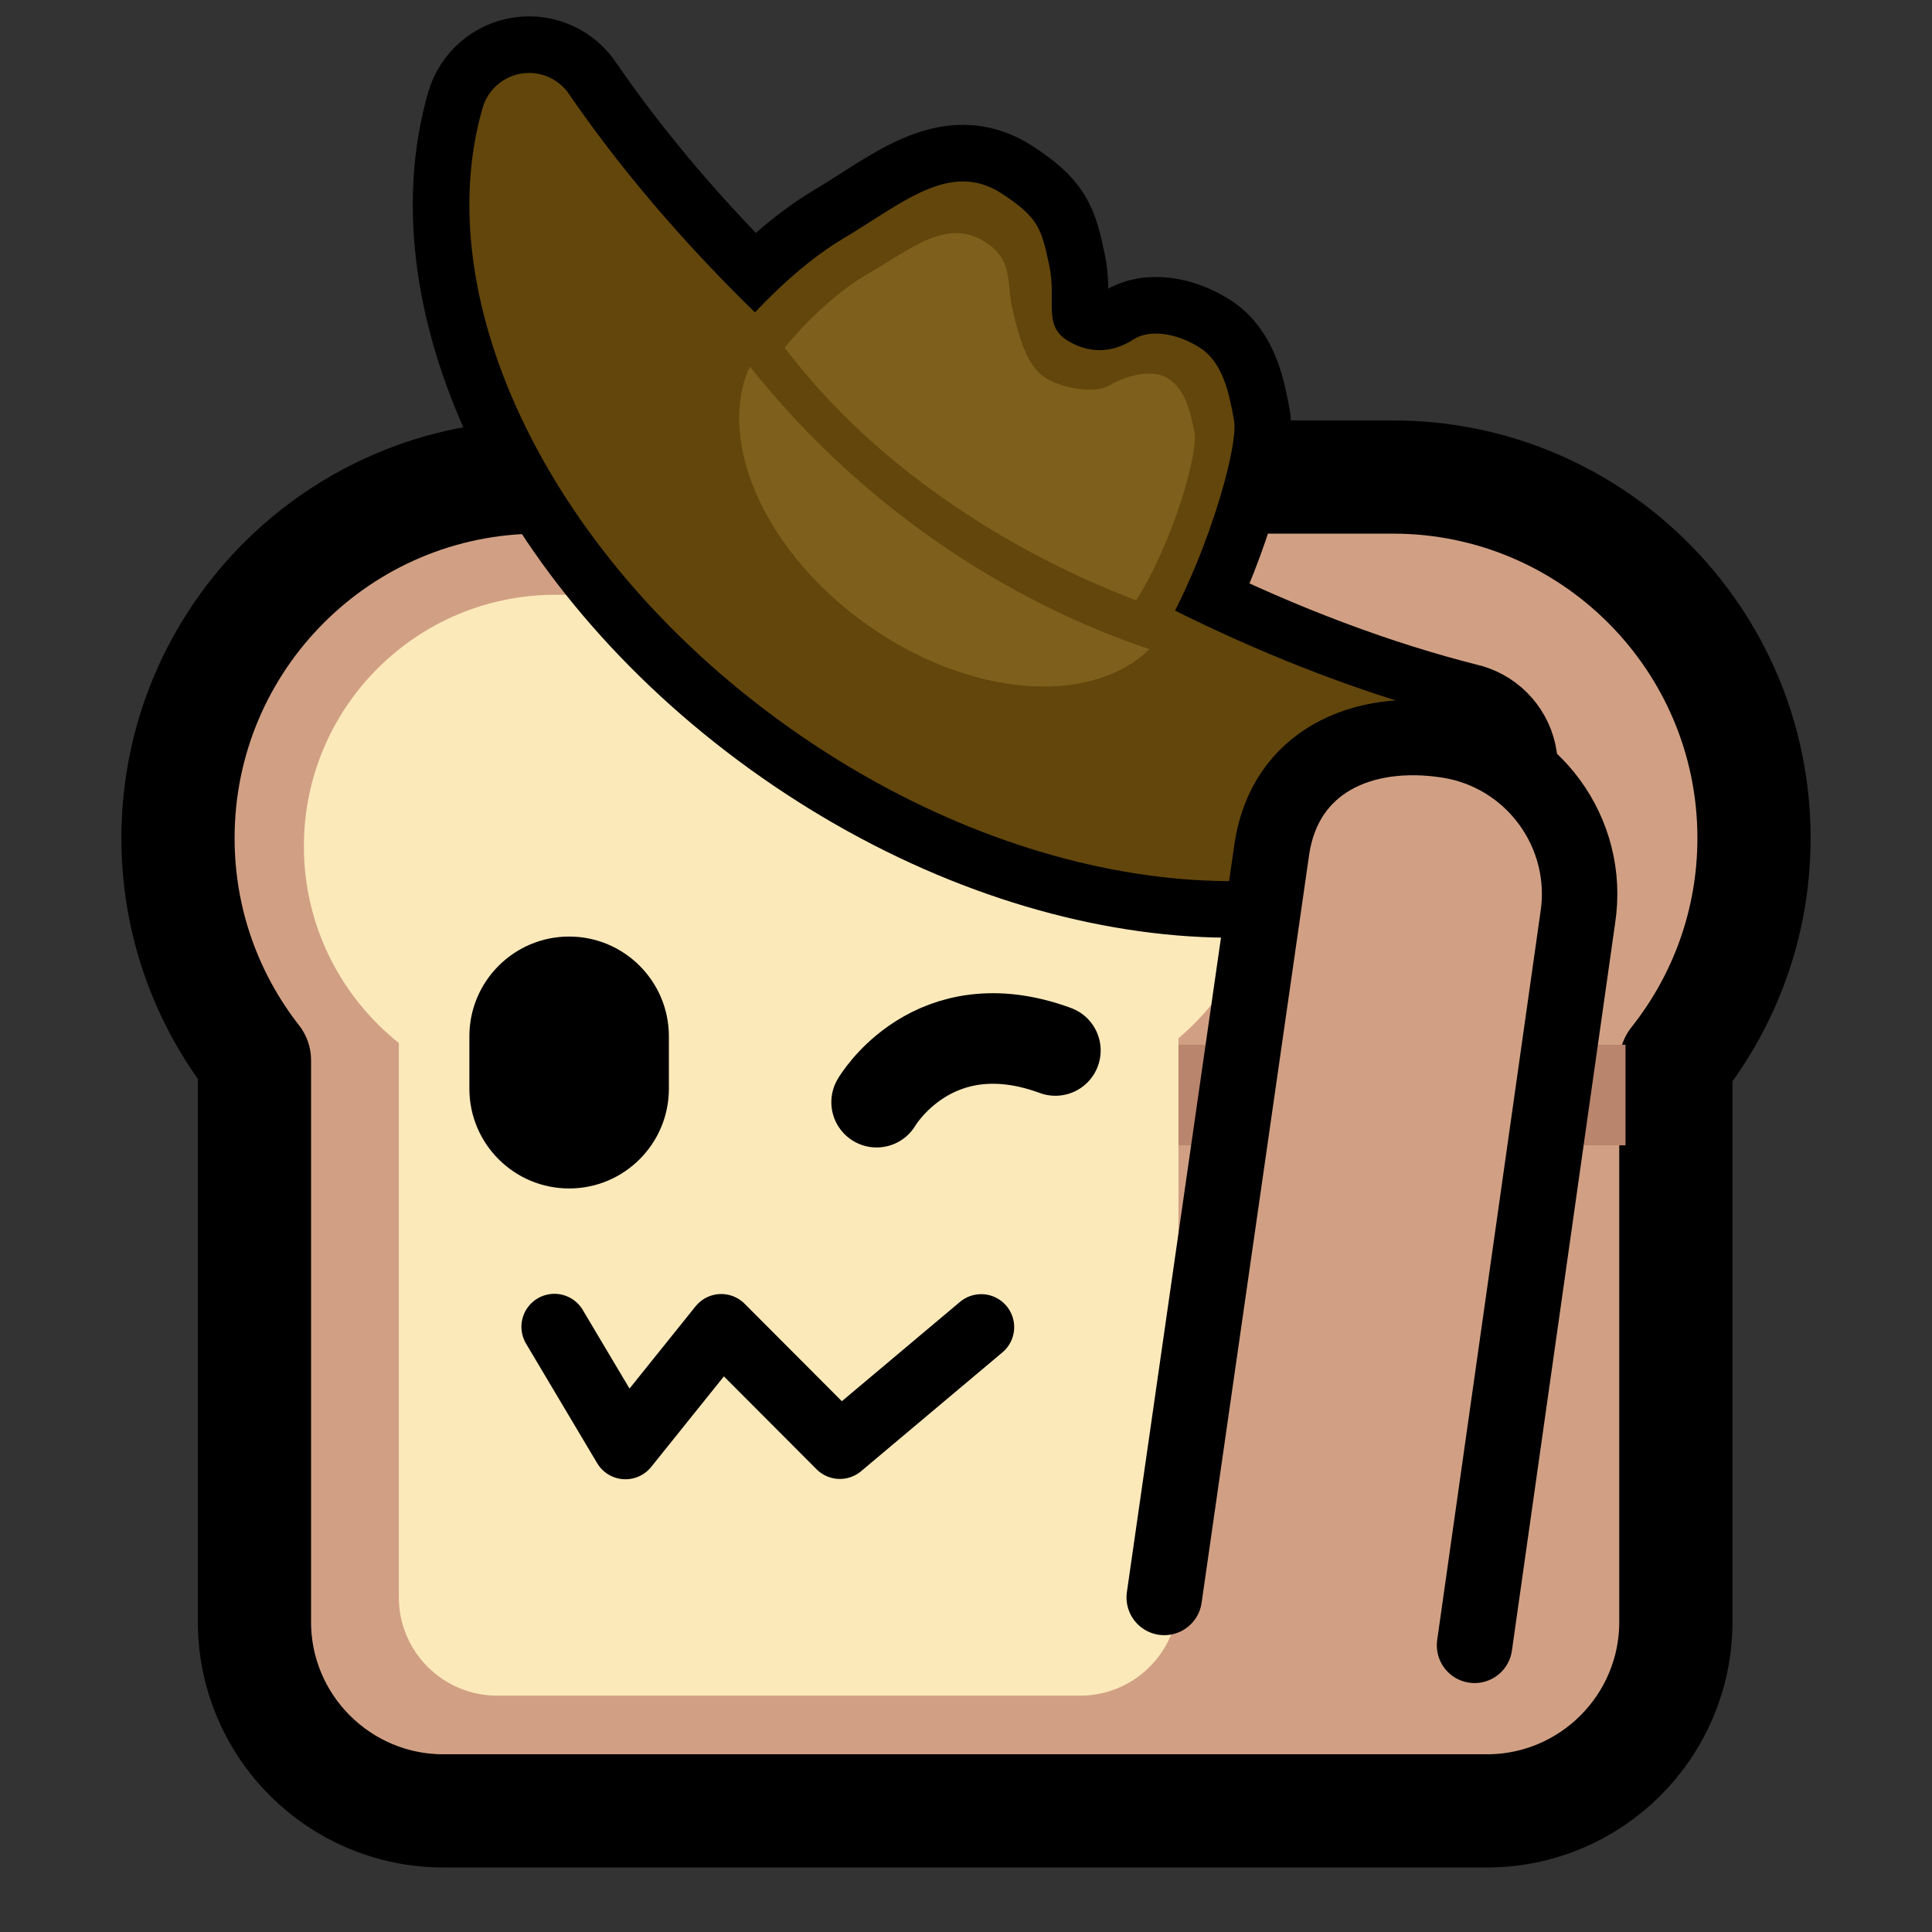 <?xml version="1.0" encoding="UTF-8" standalone="no"?>
<!DOCTYPE svg PUBLIC "-//W3C//DTD SVG 1.1//EN" "http://www.w3.org/Graphics/SVG/1.1/DTD/svg11.dtd">
<svg width="100%" height="100%" viewBox="0 0 256 256" version="1.1" xmlns="http://www.w3.org/2000/svg" xmlns:xlink="http://www.w3.org/1999/xlink" xml:space="preserve" xmlns:serif="http://www.serif.com/" style="fill-rule:evenodd;clip-rule:evenodd;stroke-linecap:round;stroke-linejoin:round;stroke-miterlimit:1.5;">
    <rect x="0" y="0" width="256" height="256" fill="#333333" stroke="none"/>
    <rect id="neobread_hat_tip" x="0" y="0" width="256" height="256" style="fill:none;"/>
    <path id="Crust" d="M184.575,63.21C210.979,63.21 232.415,84.646 232.415,111.05C232.415,122.274 228.541,132.6 222.059,140.764L222.059,214.911C222.059,228.731 210.839,239.951 197.019,239.951L58.757,239.951C44.937,239.951 33.717,228.731 33.717,214.911L33.717,140.479C27.37,132.361 23.585,122.144 23.585,111.05C23.585,84.646 45.021,63.21 71.425,63.21L184.575,63.21Z" style="fill:rgb(209,160,132);stroke:black;stroke-width:15px;"/>
    <rect id="Shadow" x="123.047" y="138.435" width="92.343" height="13.326" style="fill:rgb(186,133,109);"/>
    <path id="Slice" d="M52.848,138.201C45.184,132.094 40.268,122.682 40.268,112.131C40.268,93.742 55.197,78.813 73.586,78.813L134.652,78.813C153.04,78.813 167.97,93.742 167.97,112.131C167.97,122.328 163.379,131.461 156.153,137.574L156.153,211.65C156.153,218.844 150.312,224.684 143.118,224.684L65.882,224.684C58.688,224.684 52.848,218.844 52.848,211.65L52.848,138.201Z" style="fill:rgb(252,233,186);"/>
    <g id="Face">
        <path id="Mouth" d="M73.461,175.807L82.879,191.64L95.569,175.835L111.289,191.596L130.015,175.853" style="fill:none;stroke:black;stroke-width:8.74px;"/>
        <g id="Eyes">
            <path id="Right-eye" serif:id="Right eye" d="M116.156,146.045C116.156,146.045 123.596,133.212 139.844,139.194" style="fill:none;stroke:black;stroke-width:12px;"/>
            <path id="Left-eye" serif:id="Left eye" d="M88.63,137.316L88.63,144.26C88.63,151.555 82.708,157.478 75.412,157.478C68.117,157.478 62.195,151.555 62.195,144.26L62.195,137.316C62.195,130.02 68.117,124.098 75.412,124.098C82.708,124.098 88.63,130.02 88.63,137.316Z"/>
        </g>
    </g>
    <g id="Hat">
        <path id="Outline" d="M100.04,41.398C102.791,38.46 107.017,34.422 111.71,31.623C119.58,26.931 125.935,21.173 132.767,25.667C137.596,28.844 137.964,30.215 139.009,35.046C140.054,39.877 138.101,43.113 141.528,45.178C144.955,47.244 148.115,46.335 150.183,44.982C152.251,43.629 155.802,44.055 158.937,46.04C162.072,48.026 162.872,52.141 163.518,55.685C164.067,58.694 160.908,70.61 155.698,80.909C169.16,87.613 182.297,92.43 193.881,95.347C196.313,95.886 198.216,97.78 198.764,100.21C199.312,102.64 198.407,105.168 196.441,106.698C175.394,122.852 137.584,119.516 105.216,96.87C72.936,74.286 56.541,39.824 63.959,14.256C64.672,11.853 66.721,10.085 69.203,9.732C71.685,9.378 74.146,10.503 75.502,12.612C81.819,21.829 90.116,31.733 100.04,41.398Z" style="fill:none;stroke:black;stroke-width:15px;"/>
        <path id="Brim" d="M75.502,12.612C74.146,10.503 71.685,9.378 69.203,9.732C66.721,10.085 64.672,11.853 63.959,14.256C56.541,39.824 72.936,74.286 105.216,96.87C137.584,119.516 175.394,122.852 196.441,106.698C198.407,105.168 199.312,102.64 198.764,100.21C198.216,97.78 196.313,95.886 193.881,95.347C174.25,90.404 150.161,80.004 127.591,64.213C105.081,48.465 87.007,29.399 75.502,12.612Z" style="fill:rgb(98,70,12);"/>
        <path id="Brim-highlight" serif:id="Brim highlight" d="M102.211,48.879C101.865,48.326 101.241,48.01 100.591,48.058C99.94,48.106 99.37,48.51 99.109,49.108C95.095,59.088 101.692,73.544 115.152,82.962C128.636,92.396 144.379,93.536 152.174,86.162C152.624,85.714 152.792,85.056 152.611,84.447C152.431,83.839 151.931,83.379 151.31,83.249C143.367,81.358 133.23,77.077 123.736,70.435C114.257,63.803 106.733,55.737 102.211,48.879Z" style="fill:rgb(126,95,27);"/>
        <path id="Top" d="M96.762,45.159C96.762,45.159 103.523,36.504 111.71,31.623C119.58,26.931 125.935,21.173 132.767,25.667C137.596,28.844 137.964,30.215 139.009,35.046C140.054,39.877 138.101,43.113 141.528,45.178C144.955,47.244 148.115,46.335 150.183,44.982C152.251,43.629 155.802,44.055 158.937,46.04C162.072,48.026 162.872,52.141 163.518,55.685C164.164,59.229 159.667,75.13 152.734,86.191C150.674,85.249 120.138,76.844 96.762,45.159Z" style="fill:rgb(98,70,12);"/>
        <path id="Top-highlight" serif:id="Top highlight" d="M103.969,46.067C103.969,46.067 108.927,39.782 114.992,36.286C120.822,32.925 125.508,28.764 130.662,32.141C134.307,34.528 133.324,37.393 134.158,40.954C134.991,44.515 136.021,48.563 138.604,50.118C141.188,51.673 145.39,52.08 146.921,51.109C148.451,50.137 152.383,48.635 154.747,50.128C157.112,51.621 157.754,54.653 158.276,57.264C158.798,59.875 155.611,71.507 150.551,79.558C149.001,78.843 121.786,69.601 103.969,46.067Z" style="fill:rgb(126,95,27);"/>
    </g>
    <path id="Right-hand" serif:id="Right hand" d="M154.269,211.669L168.54,112.4C170.306,100.954 180.384,96.323 191.83,98.089C203.077,99.824 210.8,110.364 209.064,121.611L195.386,218.014" style="fill:rgb(209,160,132);stroke:black;stroke-width:10px;stroke-linecap:butt;"/>
</svg>
